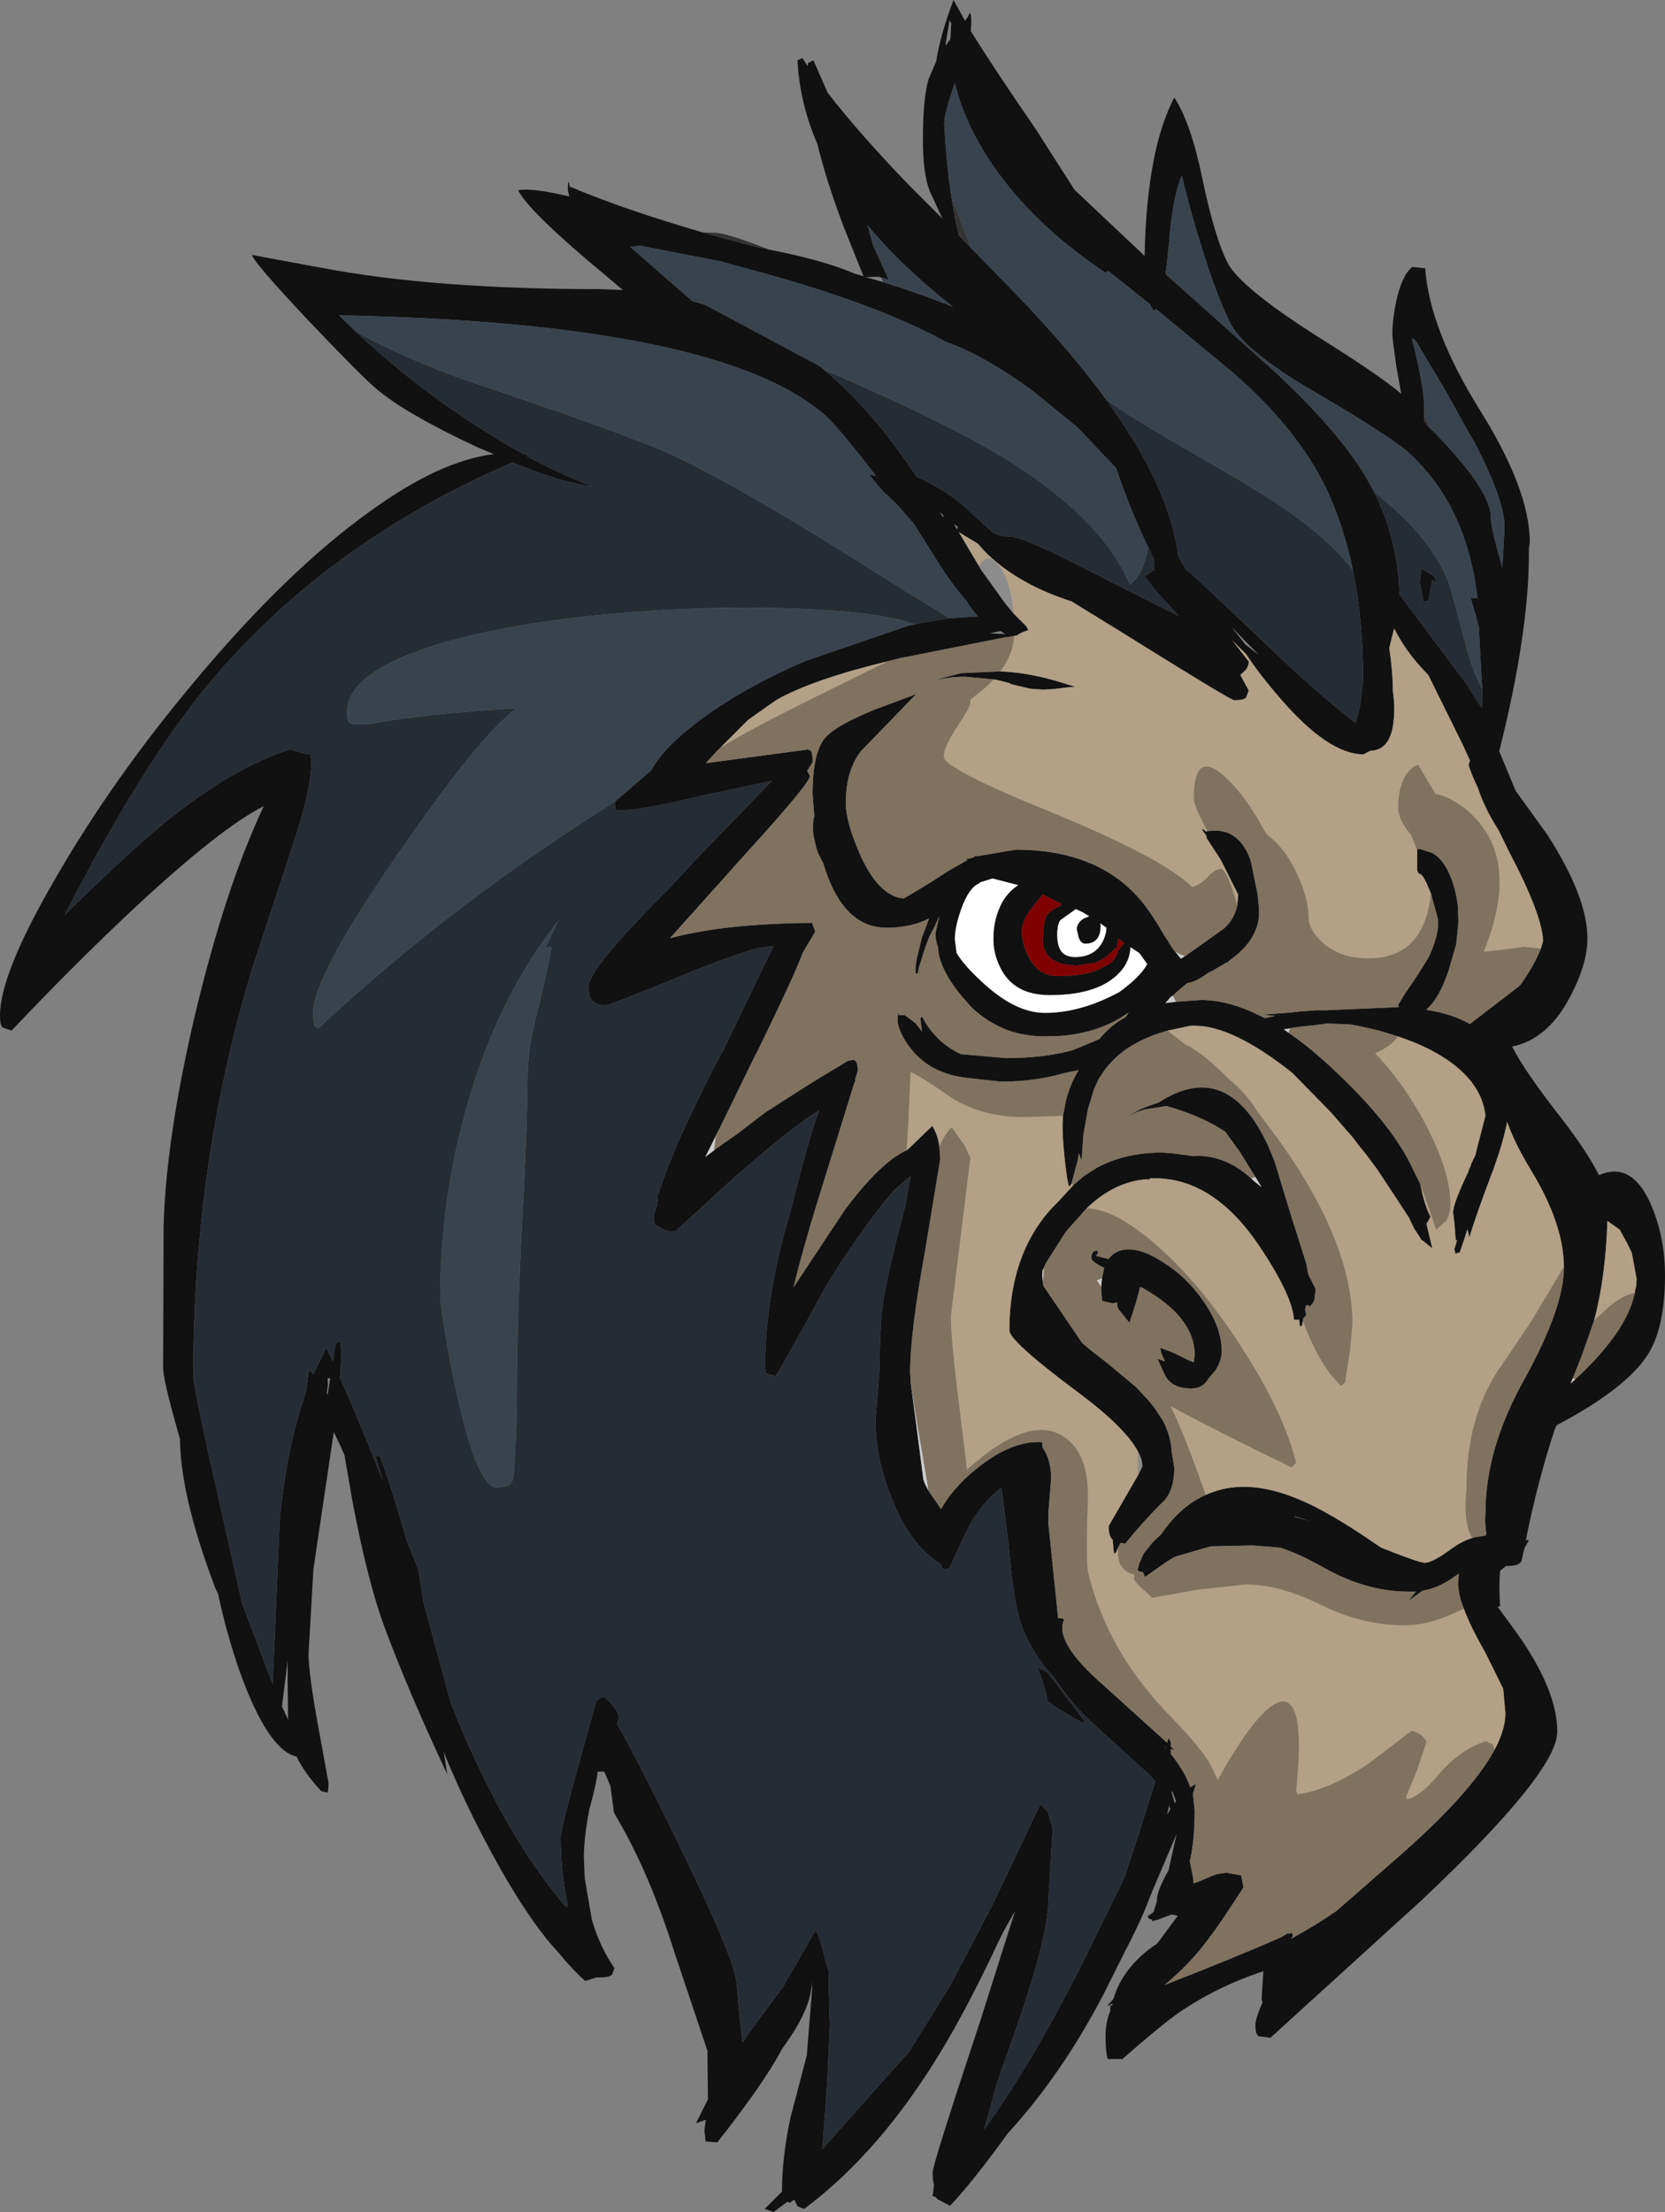 <?xml version="1.0" encoding="UTF-8" standalone="no"?>
<svg xmlns:ffdec="https://www.free-decompiler.com/flash" xmlns:xlink="http://www.w3.org/1999/xlink" ffdec:objectType="frame" height="249.4px" width="187.8px" xmlns="http://www.w3.org/2000/svg">
  <rect width="100%" height="100%" fill="#808080" stroke="none"/>
  <g transform="matrix(1.0, 0.0, 0.0, 1.0, 102.7, 226.45)">
    <use ffdec:characterId="285" height="249.4" transform="matrix(1.0, 0.0, 0.0, 1.0, -102.7, -226.45)" width="187.8" xlink:href="#shape0"/>
  </g>
  <defs>
    <g id="shape0" transform="matrix(1.0, 0.0, 0.0, 1.0, 102.7, 226.45)">
      <path d="M-15.9 -198.3 Q-9.8 -197.1 -6.3 -195.6 L-5.3 -195.3 -7.45 -200.65 Q-9.5 -206.05 -10.5 -210.2 -12.5 -214.8 -12.75 -219.65 L-12.2 -219.9 -11.6 -219.0 -11.55 -219.35 -10.95 -219.65 -9.35 -216.0 Q-5.8 -211.4 -0.15 -205.55 L3.6 -201.8 2.15 -204.95 Q1.4 -206.9 1.4 -210.65 1.4 -215.5 2.05 -217.55 L2.9 -219.55 Q3.35 -222.5 4.85 -226.45 L6.15 -224.1 6.5 -224.6 Q6.85 -225.6 6.85 -223.8 L6.8 -222.95 Q9.2 -219.05 14.15 -211.85 L18.5 -205.05 26.4 -197.6 Q26.65 -209.55 29.75 -215.45 31.6 -212.65 32.9 -206.4 34.3 -199.65 35.8 -196.75 37.25 -194.05 45.75 -188.6 52.6 -184.35 55.35 -182.05 L54.8 -185.1 54.45 -187.7 54.35 -188.7 Q54.35 -190.45 54.8 -192.55 55.45 -195.45 56.6 -196.35 L58.05 -196.2 Q58.55 -189.25 64.35 -180.0 69.85 -171.15 69.85 -165.3 L69.75 -164.65 69.75 -164.1 Q69.75 -155.05 66.4 -141.75 L68.25 -137.3 71.85 -132.3 Q76.35 -125.3 76.35 -120.65 76.35 -117.6 74.2 -113.7 71.75 -109.25 67.85 -108.45 69.35 -105.55 73.35 -100.45 76.3 -96.65 77.65 -93.95 81.25 -95.55 83.4 -90.9 85.1 -87.1 85.1 -82.65 85.1 -76.75 83.15 -73.7 80.65 -69.85 72.95 -65.8 L72.75 -65.55 Q70.75 -59.55 69.4 -52.8 L69.75 -52.8 69.25 -51.9 69.1 -51.3 68.9 -50.4 Q68.6 -49.9 67.45 -49.9 L67.2 -49.9 66.5 -49.35 Q66.35 -47.6 66.5 -45.4 L66.25 -45.25 68.3 -42.45 Q72.95 -35.95 72.95 -31.2 72.95 -26.65 57.7 -12.25 L40.6 3.3 39.35 3.15 Q38.9 3.05 38.9 1.85 38.9 1.2 39.7 -0.7 L39.6 -1.1 39.8 -4.2 Q34.5 -2.45 30.15 0.55 28.0 2.1 23.9 5.7 L22.25 5.7 Q22.0 5.0 22.0 3.05 22.0 1.6 22.55 0.2 L22.5 -0.3 22.75 -0.35 22.8 -0.55 22.15 -0.25 22.9 -1.1 Q23.35 -2.7 24.45 -4.2 25.8 -6.0 27.8 -7.3 L28.15 -7.75 30.15 -10.45 29.45 -10.6 27.6 -9.9 27.5 -9.95 27.35 -9.85 27.3 -9.75 27.25 -10.0 26.85 -10.15 26.75 -10.4 27.4 -10.85 27.8 -12.1 27.8 -12.35 Q27.8 -13.2 28.95 -15.3 L29.1 -15.55 30.0 -19.6 30.0 -19.65 27.05 -12.7 Q26.15 -10.2 24.3 -6.65 L21.8 -1.65 Q17.05 7.45 11.0 14.05 6.9 19.7 4.45 22.25 L3.05 21.5 2.75 21.2 2.45 21.15 2.55 20.85 2.55 20.75 2.65 19.9 Q2.5 19.4 2.5 18.45 2.5 17.6 7.9 1.3 L11.8 -11.0 10.55 -8.8 9.85 -7.4 9.2 -6.0 Q6.15 0.35 3.55 4.65 -3.4 16.2 -12.0 22.6 L-12.75 22.3 -13.1 21.55 -13.6 21.9 -13.9 21.8 -15.45 22.95 -16.45 22.6 -14.5 20.65 Q-14.5 16.8 -13.55 12.35 L-11.7 5.3 -11.1 -2.15 -11.15 -3.05 Q-11.1 -0.05 -14.45 4.5 L-15.15 5.75 Q-17.4 9.55 -21.8 15.1 L-23.1 15.0 -23.25 13.8 -23.1 12.55 -24.2 12.95 -22.85 10.25 -22.9 5.55 -22.9 4.8 -26.65 -6.4 Q-29.4 -15.1 -32.95 -21.2 L-33.45 -22.1 -33.85 -25.1 -34.55 -26.7 -35.3 -26.7 Q-35.35 -25.7 -36.1 -22.9 L-36.2 -22.6 Q-36.8 -19.55 -36.85 -17.2 L-36.75 -14.7 -35.95 -10.05 -35.85 -9.7 Q-35.0 -6.9 -33.4 -4.55 L-33.65 -3.85 Q-33.9 -3.5 -35.0 -3.5 L-35.4 -3.5 -36.7 -3.1 Q-38.2 -4.45 -39.75 -6.35 -42.3 -9.05 -45.45 -14.35 -49.6 -21.45 -52.65 -28.9 L-52.25 -26.4 Q-56.6 -35.65 -59.35 -43.05 -61.2 -48.05 -62.9 -56.95 L-63.85 -62.4 -64.2 -63.2 -65.05 -65.0 -67.05 -51.55 -67.35 -49.5 -67.9 -39.95 Q-67.9 -37.8 -66.8 -31.75 L-65.65 -25.45 Q-65.65 -24.35 -65.8 -24.35 L-66.45 -24.5 Q-68.3 -26.45 -69.25 -28.4 -72.45 -29.1 -75.65 -37.95 -77.15 -42.25 -78.1 -46.75 L-78.4 -47.35 Q-82.35 -57.75 -82.4 -64.2 L-82.75 -65.45 Q-84.3 -70.9 -84.3 -72.25 L-84.25 -86.9 -84.25 -87.95 -84.25 -88.05 Q-84.0 -98.1 -80.65 -112.25 -77.25 -126.45 -72.95 -135.55 -77.7 -133.2 -87.35 -124.25 -94.15 -117.9 -101.4 -110.25 L-102.4 -110.6 Q-102.7 -110.8 -102.7 -111.95 -102.7 -116.75 -96.25 -127.75 -89.85 -138.8 -80.65 -149.75 -70.4 -162.0 -61.1 -168.7 -53.15 -174.5 -47.0 -175.25 L-48.8 -176.0 Q-56.95 -179.8 -60.3 -182.65 -62.05 -184.15 -68.0 -190.4 -74.25 -197.05 -74.25 -197.7 L-66.4 -196.25 Q-53.8 -193.85 -35.0 -193.85 L-32.45 -193.75 -34.1 -195.15 Q-43.1 -202.6 -44.25 -205.0 -42.7 -205.3 -38.5 -204.3 L-38.65 -205.05 Q-38.65 -206.7 -38.4 -205.2 L-38.4 -205.4 Q-32.4 -202.85 -23.45 -200.25 L-21.85 -199.8 -17.35 -198.6 -15.9 -198.3 M4.4 -224.15 L4.0 -221.75 3.95 -221.3 4.5 -222.05 4.6 -223.85 4.4 -224.15 M49.9 -162.15 Q48.85 -167.2 46.9 -171.35 43.6 -178.15 36.4 -184.4 L27.7 -191.6 27.4 -191.4 27.0 -192.15 22.8 -195.5 22.3 -195.9 22.0 -195.7 Q13.05 -201.65 8.35 -209.25 5.9 -213.25 5.0 -217.1 3.8 -213.65 3.8 -212.45 4.05 -208.0 4.6 -204.3 4.95 -201.95 5.45 -199.9 L7.5 -197.8 11.85 -193.35 12.75 -192.4 13.4 -191.75 13.65 -191.45 14.15 -190.9 Q18.8 -185.9 22.1 -181.35 27.45 -174.0 29.3 -167.85 29.95 -165.75 30.2 -163.75 L31.05 -162.25 31.75 -161.7 39.5 -154.4 Q45.85 -148.25 50.2 -144.95 L50.7 -146.85 51.05 -149.75 Q51.05 -156.55 49.9 -162.15 M64.5 -148.75 L64.5 -148.8 64.4 -150.15 64.1 -155.75 63.7 -157.25 63.15 -159.1 Q63.3 -159.0 63.4 -159.0 L63.95 -159.0 Q62.75 -169.35 56.3 -175.3 54.4 -177.1 45.25 -182.45 37.7 -186.9 36.1 -189.95 34.6 -192.9 32.95 -198.2 31.55 -202.6 30.6 -206.65 29.65 -204.55 29.2 -199.65 L29.2 -199.25 29.15 -199.0 28.9 -196.55 28.75 -195.55 28.95 -195.4 41.3 -184.35 Q48.35 -177.75 51.4 -172.6 L52.15 -171.25 Q55.0 -165.7 55.15 -159.45 L62.55 -149.55 64.45 -146.6 64.5 -148.75 M59.05 -177.75 L60.55 -176.15 Q65.45 -170.8 65.45 -168.15 65.45 -167.0 66.75 -162.45 L67.0 -167.05 Q67.0 -170.05 63.6 -176.6 L63.0 -177.6 60.4 -182.3 57.0 -188.0 56.6 -188.3 56.6 -188.05 Q57.95 -182.85 57.95 -180.3 L57.95 -179.65 57.9 -179.05 58.3 -178.45 59.05 -177.75 M57.6 -162.4 L59.15 -161.4 59.2 -160.7 58.85 -161.05 58.4 -158.7 57.85 -158.6 57.7 -159.45 57.45 -160.75 57.6 -162.4 M71.1 -119.5 L71.35 -120.35 Q71.25 -123.3 67.55 -130.35 L66.3 -132.9 Q64.75 -135.3 64.0 -137.6 63.1 -139.5 62.95 -140.25 L63.1 -140.7 62.35 -142.35 58.4 -150.35 Q55.95 -152.8 54.55 -155.6 L54.0 -153.4 Q54.4 -150.75 54.4 -148.6 54.7 -146.5 54.45 -144.85 54.05 -141.85 51.85 -141.8 L51.1 -141.4 Q47.15 -141.4 41.75 -147.65 39.4 -150.35 37.85 -152.7 L36.4 -154.15 36.3 -154.25 38.15 -151.85 Q38.15 -151.35 37.8 -150.9 L37.2 -150.35 38.15 -148.6 37.85 -147.8 Q37.6 -147.5 36.5 -147.5 36.1 -147.5 23.6 -155.3 L18.15 -158.65 17.55 -158.85 Q11.8 -160.8 8.3 -164.35 L7.6 -165.15 5.45 -166.45 7.7 -162.65 7.85 -162.4 8.0 -162.15 10.7 -158.4 11.6 -157.3 13.05 -155.85 13.3 -155.4 12.7 -155.2 12.5 -155.1 12.0 -154.85 12.35 -154.85 11.7 -154.75 11.2 -154.65 10.7 -154.6 10.2 -154.5 -1.15 -152.25 -2.55 -151.9 Q-11.0 -149.85 -15.1 -147.55 L-18.3 -145.3 -21.45 -142.15 -21.85 -141.75 -23.1 -140.4 -11.55 -141.95 -11.25 -141.8 Q-11.05 -141.65 -11.05 -140.5 L-11.65 -139.55 -11.35 -138.95 Q-11.35 -138.15 -18.45 -130.35 L-27.15 -120.65 Q-21.2 -122.3 -11.1 -122.4 L-10.75 -121.4 -12.15 -119.05 Q-13.0 -116.7 -16.55 -109.4 L-17.35 -107.75 -17.45 -107.6 -21.6 -99.1 -23.15 -96.0 -22.15 -96.75 -21.9 -96.95 -19.55 -98.6 -16.35 -101.05 -11.1 -104.4 -7.05 -106.85 -6.45 -106.95 Q-5.95 -106.9 -5.95 -105.75 L-6.2 -104.9 -6.25 -104.8 -6.2 -104.65 -6.4 -104.15 -9.75 -93.35 Q-11.95 -86.4 -13.2 -81.3 L-7.4 -90.05 Q-3.4 -95.4 -0.45 -96.75 L-0.3 -96.85 2.45 -99.5 Q3.05 -98.6 3.25 -97.2 L3.25 -97.15 3.35 -95.95 3.35 -95.75 1.65 -85.45 Q-0.05 -76.2 -0.05 -71.6 L-0.05 -71.55 0.0 -71.2 0.0 -70.95 0.0 -70.75 0.0 -70.7 0.65 -65.8 1.4 -60.0 Q1.4 -59.45 2.05 -58.35 L3.45 -56.3 Q4.4 -58.1 6.45 -60.0 L6.9 -60.4 Q11.2 -64.1 14.85 -63.85 L14.9 -63.25 Q15.9 -61.8 15.85 -59.65 L15.55 -55.9 15.55 -54.65 16.65 -44.0 Q17.4 -44.0 17.3 -43.8 16.2 -41.3 21.7 -36.5 L28.95 -29.95 29.1 -30.5 29.35 -30.05 29.35 -29.55 29.75 -29.15 29.35 -29.25 29.35 -28.7 Q30.9 -26.8 31.55 -24.95 L32.2 -25.3 31.85 -24.2 32.05 -22.3 Q32.05 -18.85 31.5 -16.6 L31.9 -14.6 31.9 -14.1 32.5 -14.3 33.9 -14.9 34.15 -15.0 34.2 -15.0 34.55 -15.15 35.25 -15.25 35.65 -15.3 37.3 -15.0 37.55 -13.65 Q34.9 -9.5 33.5 -7.7 31.45 -4.95 28.65 -2.65 36.0 -5.5 41.75 -8.0 L42.6 -8.5 42.7 -8.4 43.0 -8.55 43.15 -8.2 42.9 -7.85 Q45.75 -9.4 48.05 -11.0 L54.75 -16.85 Q63.2 -24.2 65.9 -29.2 67.1 -31.5 67.1 -33.3 L66.85 -36.05 64.85 -40.1 Q63.15 -43.05 62.4 -45.1 61.85 -46.5 61.8 -47.5 L61.75 -47.85 61.85 -49.0 61.8 -49.0 61.3 -48.65 Q59.85 -47.6 58.25 -47.2 L57.75 -47.1 56.15 -45.95 57.0 -47.0 56.2 -47.0 Q51.9 -47.0 47.65 -49.15 L46.8 -49.6 46.7 -49.65 Q43.8 -51.3 41.7 -51.95 L38.7 -52.2 38.15 -52.2 33.85 -52.1 29.9 -50.95 29.6 -50.8 28.95 -50.4 26.45 -48.65 26.2 -49.2 25.7 -49.3 25.6 -49.45 25.65 -49.55 25.8 -50.15 26.3 -51.3 27.3 -52.55 28.3 -53.5 Q30.45 -56.65 33.3 -57.9 37.75 -59.95 43.8 -57.4 47.1 -56.05 52.2 -52.55 L53.1 -51.95 Q57.35 -50.25 58.0 -50.25 58.85 -50.25 60.9 -51.75 62.3 -52.8 63.75 -53.15 L64.1 -53.2 64.7 -53.3 64.85 -53.3 64.95 -53.55 Q64.75 -54.7 64.85 -55.9 64.85 -63.15 69.3 -71.05 73.7 -79.05 73.7 -83.55 L73.7 -83.65 Q73.65 -88.55 69.9 -94.65 L69.85 -94.75 Q68.5 -96.95 67.6 -99.15 L67.3 -99.95 Q66.85 -97.7 65.8 -94.75 63.7 -89.25 63.05 -86.95 L62.8 -87.85 62.55 -87.0 61.95 -85.25 61.45 -85.1 61.35 -85.65 61.65 -86.6 61.5 -86.6 61.35 -88.5 61.2 -89.75 Q61.2 -90.75 62.9 -94.3 L63.05 -94.75 63.15 -94.9 63.25 -95.25 63.75 -96.3 63.85 -96.8 64.85 -100.65 Q64.4 -104.85 59.25 -107.75 57.4 -108.8 54.95 -109.6 L53.5 -110.05 52.85 -110.25 50.65 -110.75 49.6 -110.95 46.95 -111.05 46.6 -111.0 46.45 -110.95 46.15 -110.95 45.95 -110.9 44.05 -110.7 43.25 -110.6 42.8 -110.5 42.1 -110.4 42.65 -110.0 Q45.35 -108.15 48.25 -105.35 54.55 -99.35 56.7 -94.55 L57.45 -93.05 57.5 -92.95 Q57.95 -90.6 58.65 -89.25 L58.2 -88.45 58.85 -85.7 57.75 -86.6 57.65 -86.6 57.45 -86.95 56.8 -87.95 56.2 -89.2 52.75 -94.45 52.5 -94.8 51.3 -96.4 50.65 -97.2 49.85 -98.25 49.1 -99.1 47.5 -100.95 43.1 -105.45 Q36.4 -110.8 32.05 -110.8 L31.6 -110.8 29.0 -110.25 Q23.6 -108.75 21.4 -105.05 L21.3 -104.95 20.7 -103.65 20.0 -101.35 19.5 -98.5 19.3 -95.6 19.0 -96.4 18.85 -95.6 18.15 -93.0 18.1 -92.9 18.05 -92.8 17.85 -92.7 17.65 -93.7 Q17.15 -97.25 17.15 -99.65 L17.2 -100.65 17.5 -102.2 Q17.85 -103.75 18.65 -105.25 L18.95 -105.8 18.75 -105.75 17.3 -105.45 Q14.05 -104.5 10.2 -104.5 L6.5 -104.9 5.8 -105.0 Q2.3 -105.55 0.25 -107.95 L0.1 -108.15 Q-1.1 -109.6 -1.45 -111.15 -1.45 -112.75 -1.3 -112.0 L-0.65 -112.0 0.6 -111.05 1.3 -110.15 1.1 -111.6 1.3 -111.85 Q2.05 -110.3 3.5 -109.0 4.5 -108.15 5.65 -107.6 L10.8 -107.15 Q14.85 -107.15 18.15 -108.0 L19.05 -108.35 21.3 -109.3 Q22.5 -110.8 24.3 -111.8 L24.6 -112.3 Q21.75 -110.25 17.9 -109.75 L16.95 -109.65 15.15 -109.6 Q13.0 -109.6 11.1 -110.25 8.75 -111.1 6.85 -112.9 L5.85 -114.05 Q3.2 -117.2 3.1 -119.65 2.8 -120.5 2.8 -121.2 L3.25 -123.15 2.75 -122.05 2.1 -120.8 1.65 -119.6 1.15 -118.0 0.95 -117.4 0.85 -116.8 0.8 -116.7 0.55 -116.7 0.6 -117.6 0.6 -117.7 0.7 -118.35 1.3 -120.8 1.8 -122.1 2.05 -122.8 2.1 -122.9 Q0.05 -121.85 -2.7 -121.85 -7.7 -121.85 -9.85 -129.15 L-9.95 -129.3 -10.45 -130.3 -10.65 -130.95 -10.95 -132.25 -11.0 -133.1 -10.95 -134.1 -10.85 -134.45 -11.05 -136.85 Q-11.05 -141.75 -9.55 -143.35 -8.25 -144.75 -3.9 -146.5 L0.65 -148.2 -5.6 -141.75 Q-7.3 -139.55 -7.3 -135.9 -7.3 -133.7 -5.6 -129.9 -3.5 -125.35 -0.75 -125.15 L2.25 -126.95 4.1 -128.15 6.45 -129.5 6.2 -129.6 6.9 -129.7 7.45 -130.0 7.45 -129.9 11.85 -130.65 Q20.9 -130.65 25.7 -125.25 27.0 -123.8 28.55 -121.1 L28.7 -120.85 28.75 -120.8 29.05 -120.35 29.3 -119.9 29.5 -119.6 30.5 -118.35 31.4 -118.95 35.35 -121.75 Q36.55 -122.85 36.85 -124.35 L36.95 -125.45 36.95 -125.6 35.0 -129.5 33.4 -131.95 33.35 -132.25 32.95 -132.8 32.9 -132.95 33.05 -132.95 33.3 -132.7 33.5 -132.75 34.35 -132.8 Q37.1 -132.8 38.3 -129.6 L38.35 -129.5 38.4 -129.3 39.15 -125.6 39.3 -124.05 39.3 -123.85 39.3 -123.6 39.3 -123.1 Q39.05 -120.55 36.5 -118.55 L36.05 -118.2 35.75 -117.95 35.6 -117.9 34.15 -117.05 33.55 -116.75 Q32.35 -115.8 31.2 -115.6 L29.9 -114.5 29.6 -114.2 29.35 -114.05 28.75 -113.35 29.95 -113.5 32.75 -113.7 Q36.1 -113.7 39.95 -111.65 L41.1 -111.9 39.75 -112.05 43.0 -112.3 43.85 -112.4 45.8 -112.55 45.85 -112.55 46.95 -112.55 55.05 -112.9 55.0 -113.15 55.7 -114.3 57.25 -116.6 58.4 -118.45 Q59.25 -120.15 59.5 -121.85 L59.5 -122.6 59.5 -122.75 59.5 -122.8 58.8 -125.35 58.7 -125.75 58.65 -125.8 Q57.75 -128.15 57.35 -127.9 L57.15 -128.3 57.15 -130.6 57.2 -130.75 57.55 -130.7 58.8 -130.3 Q60.05 -129.65 60.85 -127.75 L61.0 -127.4 Q61.55 -125.9 61.75 -124.2 L61.8 -122.55 61.8 -122.45 61.55 -120.0 60.7 -117.05 60.65 -116.9 Q59.6 -113.8 58.15 -112.6 61.05 -112.15 63.1 -111.0 L67.85 -114.65 68.75 -115.35 Q70.3 -117.5 71.1 -119.5 M10.15 -150.75 Q13.8 -150.6 17.95 -149.2 L18.5 -149.05 18.4 -149.0 17.7 -148.95 16.05 -148.75 14.95 -148.7 13.5 -148.8 11.4 -149.3 11.1 -149.45 9.7 -149.8 9.4 -149.85 6.2 -150.15 5.7 -150.15 4.75 -150.1 2.8 -149.8 5.7 -150.55 10.15 -150.75 M26.45 -165.5 L26.05 -166.35 Q24.3 -170.3 23.2 -173.65 L18.9 -178.2 18.85 -178.25 13.75 -182.4 Q8.4 -186.3 4.25 -187.8 L4.0 -187.9 Q-4.05 -192.3 -17.85 -196.0 L-21.7 -197.05 -22.35 -197.15 -30.5 -198.75 -30.55 -198.75 -31.6 -198.6 -24.6 -192.5 -23.7 -192.25 -23.55 -192.2 -23.2 -192.1 -10.2 -185.15 -9.75 -184.75 Q-7.05 -182.5 -4.55 -179.65 -2.1 -176.85 0.7 -172.7 3.55 -171.45 5.9 -169.5 L9.35 -166.35 10.4 -166.0 11.5 -165.9 Q12.8 -165.9 20.55 -161.9 L22.9 -160.7 30.25 -157.0 27.65 -159.85 26.4 -161.5 26.85 -161.75 27.3 -162.1 27.35 -162.15 27.45 -162.15 27.5 -163.3 26.45 -165.5 M3.7 -168.35 L3.3 -168.7 3.7 -168.1 3.7 -168.35 M5.35 -167.05 L4.9 -167.35 5.25 -166.75 5.35 -167.05 M4.45 -156.75 L7.6 -156.95 Q6.9 -157.7 6.3 -158.7 4.6 -160.65 3.05 -163.15 L0.4 -167.35 -1.55 -169.6 -3.1 -171.05 -4.7 -172.95 -3.9 -172.8 Q-8.1 -178.25 -9.6 -179.6 -21.5 -190.05 -64.45 -190.9 L-62.6 -189.1 Q-57.8 -184.55 -51.75 -180.3 -47.55 -177.4 -43.65 -175.25 L-43.0 -175.15 -43.25 -175.0 Q-39.4 -172.95 -35.85 -171.6 -39.15 -171.95 -44.9 -174.3 -65.2 -165.55 -78.3 -150.35 -86.15 -141.3 -95.4 -123.3 -88.0 -130.55 -83.95 -133.85 -76.45 -139.9 -70.0 -141.95 L-68.0 -141.4 -67.8 -141.5 Q-67.6 -141.45 -67.6 -140.35 -67.6 -137.35 -69.7 -131.05 L-74.25 -117.25 Q-80.9 -95.35 -80.9 -71.35 -80.9 -70.1 -78.0 -57.3 L-75.4 -45.7 -71.95 -36.6 -71.15 -55.1 Q-70.35 -63.4 -68.2 -69.45 L-67.85 -72.1 -67.35 -71.5 -65.9 -74.5 -65.15 -72.95 -64.85 -74.95 -64.3 -75.25 -64.2 -73.5 -64.35 -71.1 Q-62.25 -66.45 -59.5 -59.45 L-60.35 -62.25 -59.85 -62.25 Q-58.4 -58.4 -56.85 -52.85 L-55.5 -49.45 -55.15 -47.2 -54.95 -45.85 -52.1 -35.35 -51.85 -34.45 Q-46.15 -20.0 -38.9 -11.5 L-38.7 -11.5 -38.75 -12.1 Q-39.45 -15.3 -39.45 -19.35 -39.45 -20.2 -37.65 -26.7 L-35.45 -34.65 Q-35.1 -35.0 -34.55 -35.15 -32.85 -33.6 -32.9 -32.7 L-33.1 -32.1 Q-30.9 -28.25 -26.3 -18.85 -19.6 -5.15 -19.6 -2.65 L-19.25 1.2 -18.95 3.85 -18.0 2.45 -14.4 -2.4 -10.7 -8.85 Q-10.1 -7.6 -9.7 -5.8 L-9.25 -4.3 -9.2 -1.75 -9.1 1.85 -9.4 8.6 -9.95 15.85 -0.15 4.85 4.4 -2.45 9.3 -11.8 14.65 -23.05 15.5 -22.1 15.55 -22.0 16.0 -20.4 16.0 -20.1 16.0 -19.7 15.55 -12.2 Q15.55 -7.7 10.9 5.15 L9.8 8.25 8.3 13.65 Q14.0 5.75 19.85 -6.05 L24.1 -14.7 25.75 -19.7 27.6 -25.55 27.1 -26.2 20.55 -32.15 Q18.05 -34.45 16.2 -37.3 13.5 -40.2 12.35 -43.7 11.55 -46.4 11.1 -52.0 L10.25 -58.7 Q8.55 -57.45 7.15 -55.3 6.3 -53.95 4.4 -49.65 L4.3 -49.6 3.7 -49.5 3.4 -50.1 Q-0.05 -52.25 -2.05 -57.35 -3.95 -61.9 -3.95 -66.3 L-3.5 -72.05 Q-3.45 -77.3 -3.1 -79.6 -2.7 -82.5 -0.6 -90.45 L0.0 -93.85 -1.85 -92.25 Q-4.3 -89.45 -7.55 -84.55 L-9.3 -81.85 Q-14.7 -72.0 -15.2 -71.3 L-16.2 -71.55 Q-16.4 -71.65 -16.4 -72.55 -16.4 -78.85 -14.4 -86.85 L-13.35 -90.6 Q-11.25 -98.95 -10.3 -101.25 -13.25 -99.5 -19.75 -93.8 L-26.55 -87.6 Q-27.65 -87.6 -28.2 -88.05 L-28.3 -88.1 -28.75 -88.3 Q-28.95 -88.35 -28.95 -89.45 L-28.6 -90.5 -28.5 -91.2 -28.6 -91.5 -28.05 -92.95 Q-26.65 -97.3 -22.2 -106.05 L-21.0 -108.3 -15.45 -119.8 -17.25 -119.55 Q-20.4 -118.65 -25.4 -116.6 -33.95 -113.1 -34.4 -113.1 -35.75 -113.1 -36.2 -114.05 L-36.35 -115.1 Q-36.35 -117.25 -27.25 -126.25 L-24.45 -129.3 -15.65 -138.4 -23.7 -136.7 Q-30.5 -135.05 -33.05 -135.05 L-33.15 -135.1 Q-33.35 -135.15 -33.35 -135.95 L-33.3 -136.1 -29.25 -139.6 Q-28.0 -141.9 -24.85 -144.4 -20.05 -148.3 -12.5 -151.65 L-11.8 -151.95 -0.25 -155.9 1.6 -156.3 4.45 -156.75 M10.15 -155.3 L8.95 -155.05 10.7 -154.95 10.15 -155.3 M39.3 -152.6 L36.2 -155.75 37.8 -153.75 39.3 -152.6 M5.7 -123.9 Q5.0 -121.9 5.0 -120.55 L5.2 -119.0 Q6.05 -117.6 7.95 -115.85 11.75 -112.25 15.15 -112.25 19.2 -112.25 23.55 -114.6 25.9 -116.3 26.7 -117.75 L25.8 -119.0 24.8 -119.65 Q24.75 -117.7 23.0 -116.25 20.6 -114.25 15.7 -114.25 11.6 -114.25 10.1 -117.4 9.3 -119.0 9.35 -120.75 9.35 -122.85 10.35 -124.75 11.1 -126.0 12.15 -126.65 L9.25 -127.4 7.8 -126.95 7.85 -126.9 Q6.6 -126.45 5.7 -123.9 M13.8 -124.2 Q12.55 -122.75 12.55 -121.45 12.55 -120.15 13.25 -118.65 14.4 -116.4 16.55 -116.4 20.2 -116.4 21.75 -117.45 23.1 -117.95 23.4 -119.25 L24.1 -120.15 24.0 -120.2 23.45 -120.6 23.3 -120.0 23.3 -119.7 22.0 -118.5 21.0 -117.95 20.9 -117.9 20.8 -117.9 18.85 -117.6 Q15.85 -117.6 15.15 -119.3 14.75 -120.15 15.0 -121.1 15.0 -122.75 15.4 -123.3 15.85 -123.9 17.1 -124.4 L16.7 -124.35 17.0 -124.55 14.9 -125.6 13.8 -124.2 M19.55 -122.9 L20.15 -123.15 19.4 -123.6 18.65 -123.95 16.9 -122.7 Q16.55 -122.2 16.55 -121.05 16.55 -119.85 17.0 -119.2 17.45 -118.6 18.4 -118.55 L18.45 -118.55 18.5 -118.55 18.6 -118.55 18.8 -118.55 Q20.8 -118.65 21.65 -120.25 22.05 -121.0 22.1 -121.85 L21.4 -122.35 21.45 -122.1 Q21.45 -120.05 19.7 -120.05 19.2 -120.05 18.95 -120.8 L18.75 -121.65 Q18.75 -122.4 19.55 -122.9 M18.35 -92.8 L19.55 -93.85 20.95 -94.75 Q24.15 -96.5 28.35 -96.5 L29.7 -96.4 31.9 -96.1 Q35.35 -96.35 38.4 -93.6 L38.9 -93.15 39.6 -92.6 38.9 -93.75 37.1 -96.65 35.5 -98.85 Q32.8 -100.65 28.85 -101.75 L26.35 -101.35 26.05 -101.25 Q25.2 -101.0 24.3 -100.4 25.55 -101.3 26.85 -101.75 L28.0 -102.15 Q35.7 -107.15 40.3 -97.35 L41.05 -95.55 43.15 -88.65 43.4 -87.9 44.65 -83.95 44.85 -82.8 45.7 -81.1 45.55 -79.9 45.55 -79.85 45.35 -79.5 45.0 -79.1 44.9 -79.3 44.6 -79.25 44.5 -78.75 44.65 -78.2 44.3 -77.8 44.25 -77.55 44.15 -76.95 43.9 -76.95 43.85 -77.65 43.25 -77.65 Q43.1 -80.35 39.35 -85.95 34.2 -93.6 27.55 -93.6 L27.05 -93.6 26.8 -93.4 26.8 -93.5 Q23.05 -93.3 19.85 -90.2 L17.5 -87.55 15.25 -84.0 15.05 -83.55 15.05 -83.5 14.9 -83.25 14.85 -82.6 14.95 -81.75 15.0 -81.45 19.35 -75.05 20.4 -74.15 22.15 -72.8 25.45 -70.05 26.8 -68.6 27.5 -67.75 28.45 -66.3 Q29.35 -64.6 29.45 -62.85 L29.75 -60.95 Q29.75 -58.55 28.65 -57.3 L28.25 -56.9 Q26.25 -54.9 24.2 -52.4 L23.7 -52.5 23.4 -51.95 23.2 -51.45 22.95 -51.25 22.8 -52.85 Q22.35 -53.2 22.35 -54.4 L25.65 -60.1 26.15 -61.1 Q26.15 -61.9 25.65 -62.8 24.2 -65.55 18.65 -69.65 11.15 -75.25 11.15 -76.45 11.15 -85.0 15.95 -90.25 L16.55 -90.85 18.35 -92.8 M81.7 -80.65 L81.75 -81.1 81.85 -81.45 81.9 -82.25 81.55 -84.15 81.35 -85.2 80.9 -86.15 80.0 -87.8 78.6 -88.8 Q78.4 -82.4 77.1 -77.55 L75.75 -73.7 74.7 -71.05 74.45 -70.45 75.0 -70.95 Q80.3 -75.85 81.5 -79.9 L81.7 -80.65 M45.25 -54.9 L43.3 -55.45 43.4 -55.45 45.25 -54.9 M21.6 -82.35 L21.85 -83.5 Q20.4 -84.2 20.4 -84.6 20.4 -85.45 21.05 -85.45 21.25 -85.15 20.9 -84.85 L22.35 -84.5 Q22.8 -85.15 23.65 -85.45 25.55 -86.0 28.3 -84.25 31.05 -82.6 33.0 -79.8 35.1 -76.8 35.1 -74.1 35.1 -73.05 34.4 -71.95 L33.6 -71.0 Q32.95 -69.9 31.7 -69.9 30.2 -69.9 29.4 -70.55 29.0 -70.85 28.75 -71.3 L27.85 -73.25 28.7 -72.95 28.3 -73.85 28.15 -74.5 29.6 -73.95 31.45 -73.05 31.95 -72.85 32.05 -73.7 Q32.05 -77.9 26.25 -81.2 L25.9 -81.35 25.45 -79.65 24.7 -77.3 23.45 -78.85 Q23.3 -79.15 23.3 -79.6 L22.8 -79.5 21.7 -79.75 21.65 -79.8 21.6 -79.9 21.55 -80.5 21.5 -81.2 21.5 -81.35 21.6 -82.35 M11.55 -59.45 L11.55 -59.4 11.6 -59.45 11.55 -59.45 M28.75 -29.4 L28.8 -29.45 28.65 -29.55 28.75 -29.4 M14.3 -38.5 L15.5 -37.85 19.6 -32.45 19.5 -32.15 Q17.3 -33.3 15.45 -34.65 15.15 -36.45 14.3 -38.5 M29.15 -22.9 L28.95 -21.85 29.3 -22.45 29.15 -22.9 M29.45 -24.35 L29.8 -23.15 29.95 -23.35 29.5 -24.55 29.45 -24.35 M-3.1 -194.65 Q1.25 -193.3 4.8 -191.85 -0.95 -196.35 -4.85 -201.05 L-4.2 -198.75 -2.45 -194.9 -3.3 -195.15 -3.6 -195.25 -5.05 -195.2 -3.1 -194.65 M-65.45 -71.05 L-65.75 -71.05 Q-65.65 -70.4 -65.85 -69.35 L-65.75 -69.2 -65.45 -71.05 M-66.15 -66.75 L-66.1 -66.95 -66.1 -67.0 -66.15 -66.75 M-70.25 -36.55 L-70.25 -39.25 -70.9 -34.05 -70.2 -32.55 -70.25 -36.55" fill="#111111" fill-rule="evenodd" stroke="none"/>
      <path d="M-21.6 -99.1 L-21.95 -98.3 -22.1 -97.2 -22.15 -96.75 -23.15 -96.0 -21.6 -99.1 M29.5 -119.6 L29.8 -119.2 Q30.35 -118.85 31.0 -118.65 L31.4 -118.95 30.5 -118.35 29.5 -119.6 M29.6 -114.2 L29.95 -113.5 28.75 -113.35 29.35 -114.05 29.6 -114.2 M38.4 -93.6 L38.9 -93.75 39.6 -92.6 38.9 -93.15 38.4 -93.6 M42.65 -110.0 L42.1 -110.4 42.8 -110.5 42.65 -110.0 M2.05 -58.35 Q1.4 -59.45 1.4 -60.0 L0.65 -65.8 0.0 -70.7 0.75 -66.0 2.05 -58.35 M75.0 -70.95 L74.45 -70.45 74.7 -71.05 75.0 -70.95 M45.25 -54.9 L43.4 -55.45 43.3 -55.45 45.25 -54.9 M21.5 -81.35 L21.0 -82.1 21.6 -82.35 21.5 -81.35 M14.95 -81.75 L14.85 -82.6 14.9 -83.25 15.05 -83.5 14.95 -81.75" fill="#cccccc" fill-rule="evenodd" stroke="none"/>
      <path d="M-23.45 -200.25 L-22.0 -200.2 Q-20.8 -200.2 -15.9 -198.3 L-17.35 -198.6 -21.85 -199.8 -23.45 -200.25 M4.6 -204.3 L6.8 -198.55 7.5 -197.8 5.45 -199.9 Q4.95 -201.95 4.6 -204.3 M28.9 -196.55 L28.8 -195.8 28.95 -195.4 28.75 -195.55 28.9 -196.55 M57.95 -179.65 L58.55 -178.25 59.05 -177.75 58.3 -178.45 57.9 -179.05 57.95 -179.65" fill="#333333" fill-rule="evenodd" stroke="none"/>
      <path d="M7.7 -162.65 Q8.7 -164.1 9.75 -162.95 11.25 -161.25 11.6 -157.3 L10.7 -158.4 8.0 -162.15 7.85 -162.4 7.7 -162.65 M25.65 -62.8 Q26.15 -61.9 26.15 -61.1 L25.65 -60.1 25.65 -60.8 25.65 -62.8" fill="#8c8c8c" fill-rule="evenodd" stroke="none"/>
      <path d="M13.8 -124.2 L14.9 -125.6 17.0 -124.55 16.7 -124.35 17.1 -124.4 Q15.85 -123.9 15.4 -123.3 15.0 -122.75 15.0 -121.1 14.75 -120.15 15.15 -119.3 15.85 -117.6 18.85 -117.6 L20.8 -117.9 20.9 -117.9 21.0 -117.95 22.0 -118.5 23.3 -119.7 23.3 -120.0 23.45 -120.6 24.0 -120.2 24.1 -120.15 23.4 -119.25 Q23.1 -117.95 21.75 -117.45 20.2 -116.4 16.55 -116.4 14.4 -116.4 13.25 -118.65 12.55 -120.15 12.55 -121.45 12.55 -122.75 13.8 -124.2" fill="#800000" fill-rule="evenodd" stroke="none"/>
      <path d="M5.7 -123.9 Q6.6 -126.45 7.85 -126.9 L7.8 -126.95 9.25 -127.4 12.15 -126.65 Q11.1 -126.0 10.35 -124.75 9.35 -122.85 9.35 -120.75 9.3 -119.0 10.1 -117.4 11.6 -114.25 15.7 -114.25 20.6 -114.25 23.0 -116.25 24.75 -117.7 24.8 -119.65 L25.8 -119.0 26.7 -117.75 Q25.9 -116.3 23.55 -114.6 19.2 -112.25 15.15 -112.25 11.75 -112.25 7.95 -115.85 6.05 -117.6 5.2 -119.0 L5.0 -120.55 Q5.0 -121.9 5.7 -123.9 M19.55 -122.9 Q18.75 -122.4 18.75 -121.65 L18.95 -120.8 Q19.2 -120.05 19.7 -120.05 21.45 -120.05 21.45 -122.1 L21.4 -122.35 22.1 -121.85 Q22.05 -121.0 21.65 -120.25 20.8 -118.65 18.8 -118.55 L18.6 -118.55 18.5 -118.55 18.45 -118.55 18.4 -118.55 Q17.45 -118.6 17.0 -119.2 16.55 -119.85 16.55 -121.05 16.55 -122.2 16.9 -122.7 L18.65 -123.95 19.4 -123.6 20.15 -123.15 19.55 -122.9" fill="#ffffff" fill-rule="evenodd" stroke="none"/>
      <path d="M22.1 -181.35 Q24.75 -179.45 31.35 -175.65 38.8 -171.4 42.1 -169.15 47.3 -165.6 49.9 -162.15 51.05 -156.55 51.05 -149.75 L50.7 -146.85 50.2 -144.95 Q45.85 -148.25 39.5 -154.4 L31.75 -161.7 31.05 -162.25 30.2 -163.75 Q29.95 -165.75 29.3 -167.85 27.45 -174.0 22.1 -181.35 M52.15 -171.25 L52.35 -170.9 Q58.75 -166.0 60.85 -160.4 L62.6 -153.8 Q63.35 -150.85 64.5 -148.75 L64.45 -146.6 62.55 -149.55 55.15 -159.45 Q55.0 -165.7 52.15 -171.25 M57.6 -162.4 L57.45 -160.75 57.7 -159.45 57.85 -158.6 58.4 -158.7 58.85 -161.05 59.2 -160.7 59.15 -161.4 57.6 -162.4 M-9.75 -184.75 L-9.6 -184.7 Q4.45 -178.65 11.15 -174.45 21.6 -167.9 24.75 -160.55 26.05 -161.5 26.7 -164.15 L26.85 -164.7 26.45 -165.5 27.5 -163.3 27.45 -162.15 27.35 -162.15 27.3 -162.1 26.85 -161.75 26.4 -161.5 27.65 -159.85 30.25 -157.0 22.9 -160.7 20.55 -161.9 Q12.8 -165.9 11.5 -165.9 L10.4 -166.0 9.35 -166.35 5.9 -169.5 Q3.55 -171.45 0.7 -172.7 -2.1 -176.85 -4.55 -179.65 -7.05 -182.5 -9.75 -184.75 M-62.6 -189.1 Q-58.35 -186.65 -50.8 -183.8 -30.95 -177.15 -26.3 -174.9 -18.35 -171.05 -3.75 -161.8 1.3 -158.6 4.45 -156.75 L1.6 -156.3 -0.25 -155.9 0.5 -156.05 Q-3.1 -157.4 -12.15 -157.8 -22.65 -158.25 -34.15 -157.2 -46.8 -156.0 -54.55 -153.4 -63.55 -150.4 -63.55 -146.15 -63.55 -144.95 -63.05 -144.85 L-61.0 -144.8 Q-55.65 -145.9 -44.5 -146.6 L-45.65 -145.55 Q-49.55 -142.15 -58.1 -129.75 -67.4 -116.25 -67.4 -112.2 L-67.3 -110.85 -66.8 -110.5 Q-51.75 -124.55 -33.3 -136.1 L-33.35 -135.95 Q-33.35 -135.15 -33.15 -135.1 L-33.05 -135.05 Q-30.5 -135.05 -23.7 -136.7 L-15.65 -138.4 -24.45 -129.3 -27.25 -126.25 Q-36.35 -117.25 -36.35 -115.1 L-36.2 -114.05 Q-35.75 -113.1 -34.4 -113.1 -33.95 -113.1 -25.4 -116.6 -20.4 -118.65 -17.25 -119.55 L-15.45 -119.8 -21.0 -108.3 -22.2 -106.05 Q-26.65 -97.3 -28.05 -92.95 L-28.6 -91.5 -28.5 -91.2 -28.6 -90.5 -28.95 -89.45 Q-28.95 -88.35 -28.75 -88.3 L-28.3 -88.1 -28.2 -88.05 Q-27.65 -87.6 -26.55 -87.6 L-19.75 -93.8 Q-13.25 -99.5 -10.3 -101.25 -11.25 -98.95 -13.35 -90.6 L-14.4 -86.85 Q-16.4 -78.85 -16.4 -72.55 -16.4 -71.65 -16.2 -71.55 L-15.2 -71.3 Q-14.7 -72.0 -9.3 -81.85 L-7.55 -84.55 Q-4.3 -89.45 -1.85 -92.25 L0.0 -93.85 -0.6 -90.45 Q-2.7 -82.5 -3.1 -79.6 -3.45 -77.3 -3.5 -72.05 L-3.95 -66.3 Q-3.95 -61.9 -2.05 -57.35 -0.05 -52.25 3.4 -50.1 L3.7 -49.5 4.3 -49.6 4.4 -49.65 Q6.3 -53.95 7.15 -55.3 8.55 -57.45 10.25 -58.7 L11.1 -52.0 Q11.55 -46.4 12.35 -43.7 13.5 -40.2 16.2 -37.3 18.05 -34.45 20.55 -32.15 L27.1 -26.2 27.6 -25.55 25.75 -19.7 24.1 -14.7 19.85 -6.05 Q14.0 5.75 8.3 13.65 L9.8 8.25 10.9 5.15 Q15.55 -7.7 15.55 -12.2 L16.0 -19.7 16.0 -20.1 16.0 -20.4 15.55 -22.0 15.5 -22.1 14.65 -23.05 9.3 -11.8 4.4 -2.45 -0.15 4.85 -9.95 15.85 -9.4 8.6 -9.1 1.85 -9.2 -1.75 -9.25 -4.3 -9.7 -5.8 Q-10.1 -7.6 -10.7 -8.85 L-14.4 -2.4 -18.0 2.45 -18.95 3.85 -19.25 1.2 -19.6 -2.65 Q-19.6 -5.15 -26.3 -18.85 -30.9 -28.25 -33.1 -32.1 L-32.9 -32.7 Q-32.85 -33.6 -34.55 -35.15 -35.1 -35.0 -35.45 -34.65 L-37.65 -26.7 Q-39.45 -20.2 -39.45 -19.35 -39.45 -15.3 -38.75 -12.1 L-38.7 -11.5 -38.9 -11.5 Q-46.15 -20.0 -51.85 -34.45 L-52.1 -35.35 -54.95 -45.85 -55.15 -47.2 -55.5 -49.45 -56.85 -52.85 Q-58.4 -58.4 -59.85 -62.25 L-60.35 -62.25 -59.5 -59.45 Q-62.25 -66.45 -64.35 -71.1 L-64.2 -73.5 -64.3 -75.25 -64.85 -74.95 -65.15 -72.95 -65.9 -74.5 -67.35 -71.5 -67.85 -72.1 -68.2 -69.45 Q-70.35 -63.4 -71.15 -55.1 L-71.95 -36.6 -75.4 -45.7 -78.0 -57.3 Q-80.9 -70.1 -80.9 -71.35 -80.9 -95.35 -74.25 -117.25 L-69.7 -131.05 Q-67.6 -137.35 -67.6 -140.35 -67.6 -141.45 -67.8 -141.5 L-68.0 -141.4 -70.0 -141.95 Q-76.45 -139.9 -83.95 -133.85 -88.0 -130.55 -95.4 -123.3 -86.15 -141.3 -78.3 -150.35 -65.2 -165.55 -44.9 -174.3 -39.15 -171.95 -35.85 -171.6 -39.4 -172.95 -43.25 -175.0 L-43.0 -175.15 -43.65 -175.25 Q-47.55 -177.4 -51.75 -180.3 -57.8 -184.55 -62.6 -189.1 M14.3 -38.5 Q15.15 -36.45 15.45 -34.65 17.3 -33.3 19.5 -32.15 L19.6 -32.45 15.5 -37.85 14.3 -38.5 M-43.2 -104.8 Q-43.2 -108.15 -42.2 -111.95 -40.85 -117.35 -40.5 -119.7 L-40.95 -119.7 -41.5 -118.95 -39.75 -122.6 Q-46.55 -114.0 -50.0 -101.85 -53.05 -91.25 -53.05 -79.85 -52.3 -74.4 -51.15 -69.2 -48.85 -58.75 -46.65 -58.75 -45.5 -58.75 -45.1 -59.2 L-44.8 -59.7 Q-44.4 -64.85 -44.4 -69.65 -44.4 -77.35 -43.8 -88.85 -43.2 -100.3 -43.2 -104.8" fill="#262c33" fill-rule="evenodd" stroke="none"/>
      <path d="M4.6 -204.3 Q4.05 -208.0 3.8 -212.45 3.8 -213.65 5.0 -217.1 5.9 -213.25 8.35 -209.25 13.05 -201.65 22.0 -195.7 L22.3 -195.9 22.8 -195.5 27.0 -192.15 27.4 -191.4 27.7 -191.6 36.4 -184.4 Q43.6 -178.15 46.9 -171.35 48.85 -167.2 49.9 -162.15 47.3 -165.6 42.1 -169.15 38.8 -171.4 31.35 -175.65 24.75 -179.45 22.1 -181.35 18.8 -185.9 14.15 -190.9 L13.65 -191.45 13.4 -191.75 12.75 -192.4 11.85 -193.35 7.5 -197.8 6.8 -198.55 4.6 -204.3 M28.9 -196.55 L29.15 -199.0 29.2 -199.25 29.2 -199.65 Q29.65 -204.55 30.6 -206.65 31.55 -202.6 32.95 -198.2 34.6 -192.9 36.1 -189.95 37.7 -186.9 45.25 -182.45 54.4 -177.1 56.3 -175.3 62.75 -169.35 63.95 -159.0 L63.4 -159.0 Q63.3 -159.0 63.15 -159.1 L63.7 -157.25 64.1 -155.75 64.4 -150.15 64.5 -148.8 64.5 -148.75 Q63.35 -150.85 62.6 -153.8 L60.85 -160.4 Q58.75 -166.0 52.35 -170.9 L52.15 -171.25 51.4 -172.6 Q48.35 -177.75 41.3 -184.35 L28.95 -195.4 28.8 -195.8 28.9 -196.55 M57.95 -179.65 L57.95 -180.3 Q57.95 -182.85 56.6 -188.05 L56.6 -188.3 57.0 -188.0 60.4 -182.3 63.0 -177.6 63.6 -176.6 Q67.0 -170.05 67.0 -167.05 L66.75 -162.45 Q65.45 -167.0 65.45 -168.15 65.45 -170.8 60.55 -176.15 L59.05 -177.75 58.55 -178.25 57.95 -179.65 M-9.75 -184.75 L-10.2 -185.15 -23.2 -192.1 -23.55 -192.2 -23.7 -192.25 -24.6 -192.5 -31.6 -198.6 -30.55 -198.75 -30.5 -198.75 -22.35 -197.15 -21.7 -197.05 -17.85 -196.0 Q-4.05 -192.3 4.0 -187.9 L4.25 -187.8 Q8.4 -186.3 13.75 -182.4 L18.85 -178.25 18.9 -178.2 23.2 -173.65 Q24.3 -170.3 26.05 -166.35 L26.45 -165.5 26.85 -164.7 26.7 -164.15 Q26.05 -161.5 24.75 -160.55 21.6 -167.9 11.15 -174.45 4.45 -178.65 -9.6 -184.7 L-9.75 -184.75 M-62.6 -189.1 L-64.45 -190.9 Q-21.5 -190.05 -9.6 -179.6 -8.1 -178.25 -3.9 -172.8 L-4.7 -172.95 -3.1 -171.05 -1.55 -169.6 0.4 -167.35 3.05 -163.15 Q4.6 -160.65 6.3 -158.7 6.9 -157.7 7.6 -156.95 L4.45 -156.75 Q1.3 -158.6 -3.75 -161.8 -18.35 -171.05 -26.3 -174.9 -30.95 -177.15 -50.8 -183.8 -58.35 -186.65 -62.6 -189.1 M-0.25 -155.9 L-11.8 -151.95 -12.5 -151.65 Q-20.05 -148.3 -24.85 -144.4 -28.0 -141.9 -29.25 -139.6 L-33.3 -136.1 Q-51.75 -124.55 -66.8 -110.5 L-67.3 -110.85 -67.4 -112.2 Q-67.4 -116.25 -58.1 -129.75 -49.55 -142.15 -45.65 -145.55 L-44.5 -146.6 Q-55.65 -145.9 -61.0 -144.8 L-63.05 -144.85 Q-63.55 -144.95 -63.55 -146.15 -63.55 -150.4 -54.55 -153.4 -46.8 -156.0 -34.15 -157.2 -22.65 -158.25 -12.15 -157.8 -3.1 -157.4 0.5 -156.05 L-0.25 -155.9 M-3.3 -195.15 L-2.45 -194.9 -4.2 -198.75 -4.85 -201.05 Q-0.95 -196.35 4.8 -191.85 1.25 -193.3 -3.1 -194.65 L-3.3 -195.15 M-43.2 -104.8 Q-43.2 -100.3 -43.8 -88.85 -44.4 -77.35 -44.4 -69.65 -44.4 -64.85 -44.8 -59.7 L-45.1 -59.2 Q-45.5 -58.75 -46.65 -58.75 -48.85 -58.75 -51.15 -69.2 -52.3 -74.4 -53.05 -79.85 -53.05 -91.25 -50.0 -101.85 -46.55 -114.0 -39.75 -122.6 L-41.5 -118.95 -40.95 -119.7 -40.5 -119.7 Q-40.85 -117.35 -42.2 -111.95 -43.2 -108.15 -43.2 -104.8" fill="#39434d" fill-rule="evenodd" stroke="none"/>
      <path d="M11.7 -154.75 Q11.6 -152.8 10.15 -150.75 L5.7 -150.55 2.8 -149.8 4.75 -150.1 5.7 -150.15 6.2 -150.15 9.4 -149.85 8.25 -148.75 6.75 -147.55 6.75 -147.15 Q6.75 -146.75 5.25 -144.5 3.75 -142.2 3.75 -141.15 3.75 -139.8 15.45 -135.05 28.5 -129.7 31.75 -126.45 32.65 -126.65 33.5 -127.55 34.25 -128.4 35.05 -128.5 35.85 -128.1 36.85 -124.35 36.55 -122.85 35.35 -121.75 L31.4 -118.95 31.0 -118.65 Q30.35 -118.85 29.8 -119.2 L29.5 -119.6 29.3 -119.9 29.05 -120.35 28.75 -120.8 28.7 -120.85 28.55 -121.1 Q27.0 -123.8 25.7 -125.25 20.9 -130.65 11.85 -130.65 L7.45 -129.9 7.45 -130.0 6.9 -129.7 6.2 -129.6 6.45 -129.5 4.1 -128.15 2.25 -126.95 -0.75 -125.15 Q-3.5 -125.35 -5.6 -129.9 -7.3 -133.7 -7.3 -135.9 -7.3 -139.55 -5.6 -141.75 L0.65 -148.2 -3.9 -146.5 Q-8.25 -144.75 -9.55 -143.35 -11.05 -141.75 -11.05 -136.85 L-10.85 -134.45 -10.95 -134.1 -11.0 -133.1 -10.95 -132.25 -10.65 -130.95 -10.45 -130.3 -9.95 -129.3 -9.85 -129.15 Q-7.7 -121.85 -2.7 -121.85 0.05 -121.85 2.1 -122.9 L2.05 -122.8 1.8 -122.1 1.3 -120.8 0.7 -118.35 0.6 -117.7 0.6 -117.6 0.55 -116.7 0.8 -116.7 0.85 -116.8 0.95 -117.4 1.15 -118.0 1.65 -119.6 2.1 -120.8 2.75 -122.05 3.25 -123.15 2.8 -121.2 Q2.8 -120.5 3.1 -119.65 3.2 -117.2 5.85 -114.05 L6.85 -112.9 Q8.75 -111.1 11.1 -110.25 13.0 -109.6 15.15 -109.6 L16.95 -109.65 17.9 -109.75 Q21.75 -110.25 24.6 -112.3 L24.3 -111.8 Q22.5 -110.8 21.3 -109.3 L19.05 -108.35 18.15 -108.0 Q14.85 -107.15 10.8 -107.15 L5.65 -107.6 Q4.5 -108.15 3.5 -109.0 2.05 -110.3 1.3 -111.85 L1.1 -111.6 1.3 -110.15 0.6 -111.05 -0.65 -112.0 -1.3 -112.0 Q-1.45 -112.75 -1.45 -111.15 -1.1 -109.6 0.1 -108.15 L0.25 -107.95 Q2.3 -105.55 5.8 -105.0 L6.5 -104.9 10.2 -104.5 Q14.05 -104.5 17.3 -105.45 L18.75 -105.75 18.95 -105.8 18.65 -105.25 Q17.85 -103.75 17.5 -102.2 L17.2 -100.65 12.8 -100.5 Q7.8 -100.5 4.3 -102.9 0.55 -105.5 0.0 -105.55 L-0.25 -99.8 -0.45 -96.75 Q-3.4 -95.4 -7.4 -90.05 L-13.2 -81.3 Q-11.95 -86.4 -9.75 -93.35 L-6.4 -104.15 -6.2 -104.65 -6.25 -104.8 -6.2 -104.9 -5.95 -105.75 Q-5.95 -106.9 -6.45 -106.95 L-7.05 -106.85 -11.1 -104.4 -16.35 -101.05 -19.55 -98.6 -21.9 -96.95 -22.15 -96.75 -22.1 -97.2 -21.95 -98.3 -21.6 -99.1 -17.45 -107.6 -17.35 -107.75 -16.55 -109.4 Q-13.0 -116.7 -12.15 -119.05 L-10.75 -121.4 -11.1 -122.4 Q-21.2 -122.3 -27.15 -120.65 L-18.45 -130.35 Q-11.35 -138.15 -11.35 -138.95 L-11.65 -139.55 -11.05 -140.5 Q-11.05 -141.65 -11.25 -141.8 L-11.55 -141.95 -23.1 -140.4 -21.85 -141.75 -21.45 -142.15 Q-18.1 -144.25 -9.65 -148.4 L-2.55 -151.9 -1.15 -152.25 10.2 -154.5 10.7 -154.6 11.2 -154.65 11.7 -154.75 M33.5 -132.75 L33.35 -133.0 Q31.95 -135.65 31.95 -136.4 31.95 -142.1 35.5 -138.85 37.85 -136.65 39.8 -133.0 L40.25 -132.3 Q42.05 -131.05 43.45 -128.25 44.9 -125.25 44.9 -123.0 44.9 -121.7 46.4 -120.25 48.35 -118.4 51.65 -118.4 57.95 -118.4 58.7 -125.75 L58.8 -125.35 59.5 -122.8 59.5 -122.75 59.5 -122.6 59.5 -121.85 Q59.25 -120.15 58.4 -118.45 L57.25 -116.6 55.7 -114.3 55.0 -113.15 55.05 -112.9 46.95 -112.55 45.85 -112.55 45.8 -112.55 43.85 -112.4 43.0 -112.3 39.75 -112.05 41.1 -111.9 39.95 -111.65 Q36.1 -113.7 32.75 -113.7 L29.95 -113.5 29.6 -114.2 29.9 -114.5 31.2 -115.6 Q32.35 -115.8 33.55 -116.75 L34.15 -117.05 35.6 -117.9 35.75 -117.95 36.05 -118.2 36.5 -118.55 Q39.05 -120.55 39.3 -123.1 L39.3 -123.6 39.3 -123.85 39.3 -124.05 39.15 -125.6 38.4 -129.3 38.35 -129.5 38.3 -129.6 Q37.1 -132.8 34.35 -132.8 L33.5 -132.75 M57.15 -130.6 Q55.55 -134.55 55.55 -135.05 55.55 -134.7 56.5 -132.25 55.0 -134.0 55.0 -135.45 55.0 -136.65 55.25 -137.55 55.75 -139.6 57.25 -140.25 L59.2 -136.95 Q60.9 -136.6 62.65 -135.2 69.05 -129.9 64.65 -119.15 L66.6 -119.35 69.25 -119.7 71.1 -119.5 Q70.3 -117.5 68.75 -115.35 L67.85 -114.65 63.1 -111.0 Q61.05 -112.15 58.15 -112.6 59.6 -113.8 60.65 -116.9 L60.7 -117.05 61.55 -120.0 61.8 -122.45 61.8 -122.55 61.75 -124.2 Q61.55 -125.9 61.0 -127.4 L60.85 -127.75 Q60.05 -129.65 58.8 -130.3 L57.55 -130.7 57.2 -130.75 57.15 -130.6 M18.15 -93.0 L18.85 -95.6 19.0 -96.4 19.3 -95.6 19.5 -98.5 20.0 -101.35 20.7 -103.65 21.3 -104.95 21.4 -105.05 Q23.6 -108.75 29.0 -110.25 L30.9 -108.75 30.95 -108.7 31.4 -108.5 Q33.4 -107.35 35.9 -104.8 L36.25 -104.5 Q38.15 -102.85 39.2 -101.0 49.85 -87.55 49.85 -77.15 L49.55 -73.95 49.0 -70.55 48.55 -70.2 Q46.05 -72.6 44.25 -77.55 L44.3 -77.8 44.65 -78.2 44.5 -78.75 44.6 -79.25 44.9 -79.3 45.0 -79.1 45.35 -79.5 45.55 -79.85 45.55 -79.9 45.7 -81.1 44.85 -82.8 44.65 -83.95 43.4 -87.9 43.15 -88.65 41.05 -95.55 40.3 -97.35 Q35.7 -107.15 28.0 -102.15 L26.85 -101.75 Q25.55 -101.3 24.3 -100.4 25.2 -101.0 26.05 -101.25 L26.35 -101.35 28.85 -101.75 Q32.8 -100.65 35.5 -98.85 L37.1 -96.65 38.9 -93.75 38.4 -93.6 Q35.35 -96.35 31.9 -96.1 L29.7 -96.4 28.35 -96.5 Q24.15 -96.5 20.95 -94.75 L19.55 -93.85 18.35 -92.8 18.15 -93.0 M57.5 -92.95 L57.45 -93.05 56.7 -94.55 Q54.55 -99.35 48.25 -105.35 45.35 -108.15 42.65 -110.0 L42.8 -110.5 43.25 -110.6 44.05 -110.7 45.95 -110.9 46.15 -110.95 46.45 -110.95 46.6 -111.0 46.95 -111.05 49.6 -110.95 50.65 -110.75 52.85 -110.25 53.5 -110.05 54.95 -109.6 Q54.35 -108.55 52.4 -107.7 55.85 -104.1 58.35 -99.2 60.9 -94.15 60.9 -90.75 60.9 -89.5 60.4 -88.8 L59.3 -87.8 57.5 -92.95 M73.7 -83.65 L73.7 -83.55 Q73.7 -79.05 69.3 -71.05 64.85 -63.15 64.85 -55.9 64.75 -54.7 64.95 -53.55 L64.85 -53.3 64.7 -53.3 64.1 -53.2 63.75 -53.15 63.35 -53.05 Q62.9 -53.8 62.7 -55.05 62.5 -56.65 62.7 -58.5 62.7 -66.3 66.05 -71.6 L70.0 -77.45 73.7 -83.65 M33.3 -57.9 Q30.45 -56.65 28.3 -53.5 L27.3 -52.55 26.3 -51.3 25.8 -50.15 25.65 -49.55 25.6 -49.45 25.7 -49.3 26.2 -49.2 26.45 -48.65 28.95 -50.4 29.6 -50.8 29.9 -50.95 33.85 -52.1 38.15 -52.2 38.7 -52.2 41.7 -51.95 Q43.8 -51.3 46.7 -49.65 L46.8 -49.6 47.65 -49.15 Q51.9 -47.0 56.2 -47.0 L57.0 -47.0 56.15 -45.95 57.75 -47.1 58.25 -47.2 Q59.85 -47.6 61.3 -48.65 L61.8 -49.0 61.85 -49.0 61.75 -47.85 61.8 -47.5 Q61.85 -46.5 62.4 -45.1 58.8 -43.2 55.75 -43.2 50.9 -43.2 46.3 -45.5 41.65 -47.8 37.85 -47.8 L32.65 -47.25 27.25 -46.3 25.65 -47.8 25.2 -48.35 25.25 -48.9 Q24.05 -49.2 23.6 -50.2 23.4 -50.65 23.4 -51.8 L23.4 -51.95 23.7 -52.5 24.2 -52.4 Q26.25 -54.9 28.25 -56.9 L28.65 -57.3 Q29.75 -58.55 29.75 -60.95 L29.45 -62.85 Q29.35 -64.6 28.45 -66.3 L27.5 -67.75 26.8 -68.6 25.45 -70.05 22.15 -72.8 20.4 -74.15 19.35 -75.05 15.0 -81.45 14.95 -81.75 15.05 -83.5 15.05 -83.55 15.25 -84.0 17.5 -87.55 19.85 -90.2 Q23.0 -90.2 27.7 -86.1 32.75 -81.7 37.3 -74.6 42.0 -67.4 43.5 -61.55 L43.0 -61.0 Q35.0 -64.85 29.35 -67.9 31.0 -64.45 33.3 -57.9 M65.9 -29.2 Q63.2 -24.2 54.75 -16.85 L48.05 -11.0 Q45.75 -9.4 42.9 -7.85 L43.15 -8.2 43.0 -8.55 42.7 -8.4 42.6 -8.5 41.75 -8.0 Q36.0 -5.5 28.65 -2.65 31.45 -4.95 33.5 -7.7 34.9 -9.5 37.55 -13.65 L37.3 -15.0 35.65 -15.3 35.25 -15.25 34.55 -15.15 34.2 -15.0 34.15 -15.0 33.9 -14.9 32.5 -14.3 31.9 -14.1 31.9 -14.6 31.5 -16.6 Q32.05 -18.85 32.05 -22.3 L31.85 -24.2 32.2 -25.3 31.55 -24.95 Q30.9 -26.8 29.35 -28.7 L29.35 -29.25 29.75 -29.15 29.35 -29.55 29.35 -30.05 29.1 -30.5 28.95 -29.95 21.7 -36.5 Q16.2 -41.3 17.3 -43.8 17.4 -44.0 16.65 -44.0 L15.55 -54.65 15.55 -55.9 15.85 -59.65 Q15.9 -61.8 14.9 -63.25 L14.85 -63.85 Q11.2 -64.1 6.9 -60.4 L6.45 -60.0 Q4.4 -58.1 3.45 -56.3 L2.05 -58.35 0.75 -66.0 0.0 -70.7 0.0 -70.75 0.0 -70.95 0.0 -71.2 -0.05 -71.55 -0.05 -71.6 Q-0.05 -76.2 1.65 -85.45 L3.35 -95.75 3.35 -95.95 3.25 -97.15 3.25 -97.2 Q4.0 -98.8 4.65 -99.35 L6.1 -97.3 6.75 -95.9 4.55 -78.05 Q4.55 -75.3 5.55 -67.5 L6.45 -60.15 6.4 -60.8 8.2 -62.3 Q14.55 -67.2 18.0 -63.9 20.2 -61.85 20.0 -57.0 19.75 -50.4 20.05 -49.1 22.25 -40.05 29.55 -32.7 32.75 -29.4 33.85 -27.45 L34.65 -25.75 35.75 -27.7 Q39.85 -34.55 42.0 -34.6 44.55 -34.65 43.5 -24.55 L43.65 -24.15 Q47.2 -24.6 51.8 -27.7 L56.5 -31.3 Q57.8 -31.0 58.2 -30.05 L57.15 -26.9 55.95 -24.0 55.95 -23.6 Q57.35 -23.75 59.55 -26.35 62.0 -29.25 64.95 -30.15 65.25 -29.85 65.65 -29.85 L65.9 -29.2 M77.1 -77.55 L78.65 -79.0 Q80.55 -80.6 81.7 -80.65 L81.5 -79.9 Q80.3 -75.85 75.0 -70.95 L74.7 -71.05 75.75 -73.7 77.1 -77.55 M21.5 -81.35 L21.5 -81.2 21.55 -80.5 21.6 -79.9 21.65 -79.8 21.7 -79.75 22.8 -79.5 23.3 -79.6 Q23.3 -79.15 23.45 -78.85 L24.7 -77.3 25.45 -79.65 25.9 -81.35 26.25 -81.2 Q32.05 -77.9 32.05 -73.7 L31.95 -72.85 31.45 -73.05 29.6 -73.95 28.15 -74.5 28.3 -73.85 28.7 -72.95 27.85 -73.25 28.75 -71.3 Q29.0 -70.85 29.4 -70.55 30.2 -69.9 31.7 -69.9 32.95 -69.9 33.6 -71.0 L34.4 -71.95 Q35.1 -73.05 35.1 -74.1 35.1 -76.8 33.0 -79.8 31.05 -82.6 28.3 -84.25 25.55 -86.0 23.65 -85.45 22.8 -85.15 22.35 -84.5 L20.9 -84.85 Q21.25 -85.15 21.05 -85.45 20.4 -85.45 20.4 -84.6 20.4 -84.2 21.85 -83.5 L21.6 -82.35 21.0 -82.1 21.5 -81.35" fill="#80725f" fill-rule="evenodd" stroke="none"/>
      <path d="M7.7 -162.65 L5.45 -166.45 7.6 -165.15 8.3 -164.35 Q11.8 -160.8 17.55 -158.85 L18.15 -158.65 23.6 -155.3 Q36.1 -147.5 36.5 -147.5 37.6 -147.5 37.85 -147.8 L38.15 -148.6 37.2 -150.35 37.8 -150.9 Q38.15 -151.35 38.15 -151.85 L36.3 -154.25 36.4 -154.15 37.85 -152.7 Q39.4 -150.35 41.75 -147.65 47.15 -141.4 51.1 -141.4 L51.85 -141.8 Q54.05 -141.85 54.45 -144.85 54.7 -146.5 54.4 -148.6 54.4 -150.75 54.0 -153.4 L54.55 -155.6 Q55.95 -152.8 58.4 -150.35 L62.35 -142.35 63.1 -140.7 62.95 -140.25 Q63.1 -139.5 64.0 -137.6 64.75 -135.3 66.3 -132.9 L67.55 -130.35 Q71.25 -123.3 71.35 -120.35 L71.1 -119.5 69.25 -119.7 66.6 -119.35 64.65 -119.15 Q69.05 -129.9 62.65 -135.2 60.9 -136.6 59.2 -136.95 L57.25 -140.25 Q55.75 -139.6 55.25 -137.55 55.0 -136.65 55.0 -135.45 55.0 -134.0 56.5 -132.25 55.55 -134.7 55.55 -135.05 55.55 -134.55 57.15 -130.6 L57.15 -128.3 57.35 -127.9 Q57.75 -128.15 58.65 -125.8 L58.7 -125.75 Q57.95 -118.4 51.65 -118.4 48.35 -118.4 46.4 -120.25 44.9 -121.7 44.9 -123.0 44.9 -125.25 43.45 -128.25 42.05 -131.05 40.25 -132.3 L39.8 -133.0 Q37.85 -136.65 35.5 -138.85 31.95 -142.1 31.95 -136.4 31.95 -135.65 33.35 -133.0 L33.5 -132.75 33.3 -132.7 33.05 -132.95 32.9 -132.95 32.95 -132.8 33.35 -132.25 33.4 -131.95 35.0 -129.5 36.95 -125.6 36.95 -125.45 36.85 -124.35 Q35.85 -128.1 35.05 -128.5 34.25 -128.4 33.5 -127.55 32.65 -126.65 31.75 -126.45 28.5 -129.7 15.45 -135.05 3.75 -139.8 3.75 -141.15 3.75 -142.2 5.25 -144.5 6.75 -146.75 6.75 -147.15 L6.75 -147.55 8.25 -148.75 9.4 -149.85 9.7 -149.8 11.1 -149.45 11.4 -149.3 13.5 -148.8 14.95 -148.7 16.05 -148.75 17.7 -148.95 18.4 -149.0 18.5 -149.05 17.95 -149.2 Q13.8 -150.6 10.15 -150.75 11.6 -152.8 11.7 -154.75 L12.35 -154.85 12.0 -154.85 12.5 -155.1 12.7 -155.2 13.3 -155.4 13.05 -155.85 11.6 -157.3 Q11.25 -161.25 9.75 -162.95 8.7 -164.1 7.7 -162.65 M-2.55 -151.9 L-9.65 -148.4 Q-18.1 -144.25 -21.45 -142.15 L-18.3 -145.3 -15.1 -147.55 Q-11.0 -149.85 -2.55 -151.9 M-0.45 -96.75 L-0.25 -99.8 0.0 -105.55 Q0.55 -105.5 4.3 -102.9 7.8 -100.5 12.8 -100.5 L17.2 -100.65 17.15 -99.65 Q17.15 -97.25 17.65 -93.7 L17.85 -92.7 18.05 -92.8 18.1 -92.9 18.15 -93.0 18.35 -92.8 16.55 -90.85 15.95 -90.25 Q11.15 -85.0 11.15 -76.45 11.15 -75.25 18.65 -69.65 24.2 -65.55 25.65 -62.8 L25.65 -60.8 25.65 -60.1 22.35 -54.4 Q22.35 -53.2 22.8 -52.85 L22.95 -51.25 23.2 -51.45 23.4 -51.95 23.4 -51.8 Q23.4 -50.65 23.6 -50.2 24.05 -49.2 25.25 -48.9 L25.2 -48.35 25.65 -47.8 27.25 -46.3 32.65 -47.25 37.85 -47.8 Q41.65 -47.8 46.3 -45.5 50.9 -43.2 55.75 -43.2 58.8 -43.2 62.4 -45.1 63.15 -43.05 64.85 -40.1 L66.85 -36.05 67.1 -33.3 Q67.1 -31.5 65.9 -29.2 L65.65 -29.85 Q65.25 -29.85 64.95 -30.15 62.0 -29.25 59.55 -26.35 57.35 -23.75 55.95 -23.6 L55.95 -24.0 57.15 -26.9 58.2 -30.05 Q57.8 -31.0 56.5 -31.3 L51.8 -27.7 Q47.2 -24.6 43.65 -24.15 L43.5 -24.55 Q44.55 -34.65 42.0 -34.6 39.85 -34.55 35.75 -27.7 L34.65 -25.75 33.85 -27.45 Q32.75 -29.4 29.55 -32.7 22.25 -40.05 20.05 -49.1 19.75 -50.4 20.0 -57.0 20.2 -61.85 18.0 -63.9 14.55 -67.2 8.2 -62.3 L6.4 -60.8 6.45 -60.15 5.55 -67.5 Q4.55 -75.3 4.55 -78.05 L6.75 -95.9 6.1 -97.3 4.65 -99.35 Q4.0 -98.8 3.25 -97.2 3.05 -98.6 2.45 -99.5 L-0.3 -96.85 -0.45 -96.75 M44.25 -77.55 Q46.05 -72.6 48.55 -70.2 L49.0 -70.55 49.55 -73.95 49.85 -77.15 Q49.85 -87.55 39.2 -101.0 38.15 -102.85 36.25 -104.5 L35.9 -104.8 Q33.4 -107.35 31.4 -108.5 L30.95 -108.7 30.9 -108.75 29.0 -110.25 31.6 -110.8 32.05 -110.8 Q36.4 -110.8 43.1 -105.45 L47.5 -100.95 49.1 -99.1 49.85 -98.25 50.65 -97.2 51.3 -96.4 52.5 -94.8 52.75 -94.45 56.2 -89.2 56.8 -87.95 57.45 -86.95 57.65 -86.6 57.75 -86.6 58.85 -85.7 58.2 -88.45 58.65 -89.25 Q57.95 -90.6 57.5 -92.95 L59.3 -87.8 60.4 -88.8 Q60.9 -89.5 60.9 -90.75 60.9 -94.15 58.35 -99.2 55.85 -104.1 52.4 -107.7 54.35 -108.55 54.95 -109.6 57.4 -108.8 59.25 -107.75 64.4 -104.85 64.85 -100.65 L63.85 -96.8 63.75 -96.3 63.25 -95.25 63.15 -94.9 63.05 -94.75 62.9 -94.3 Q61.2 -90.75 61.2 -89.75 L61.35 -88.5 61.5 -86.6 61.65 -86.6 61.35 -85.65 61.45 -85.1 61.95 -85.25 62.55 -87.0 62.8 -87.85 63.05 -86.95 Q63.7 -89.25 65.8 -94.75 66.85 -97.7 67.3 -99.95 L67.6 -99.15 Q68.5 -96.95 69.85 -94.75 L69.9 -94.65 Q73.65 -88.55 73.7 -83.65 L70.0 -77.45 66.05 -71.6 Q62.7 -66.3 62.7 -58.5 62.5 -56.65 62.7 -55.05 62.9 -53.8 63.35 -53.05 L63.75 -53.15 Q62.3 -52.8 60.9 -51.75 58.85 -50.25 58.0 -50.25 57.35 -50.25 53.1 -51.95 L52.2 -52.55 Q47.1 -56.05 43.8 -57.4 37.75 -59.95 33.3 -57.9 31.0 -64.45 29.35 -67.9 35.0 -64.85 43.0 -61.0 L43.5 -61.55 Q42.0 -67.4 37.3 -74.6 32.75 -81.7 27.7 -86.1 23.0 -90.2 19.85 -90.2 23.05 -93.3 26.8 -93.5 L26.8 -93.4 27.05 -93.6 27.55 -93.6 Q34.2 -93.6 39.35 -85.95 43.1 -80.35 43.25 -77.65 L43.85 -77.65 43.9 -76.95 44.15 -76.95 44.25 -77.55 M77.1 -77.55 Q78.4 -82.4 78.6 -88.8 L80.0 -87.8 80.9 -86.15 81.35 -85.2 81.55 -84.15 81.9 -82.25 81.85 -81.45 81.75 -81.1 81.7 -80.65 Q80.55 -80.6 78.65 -79.0 L77.1 -77.55" fill="#b3a086" fill-rule="evenodd" stroke="none"/>
    </g>
  </defs>
</svg>
